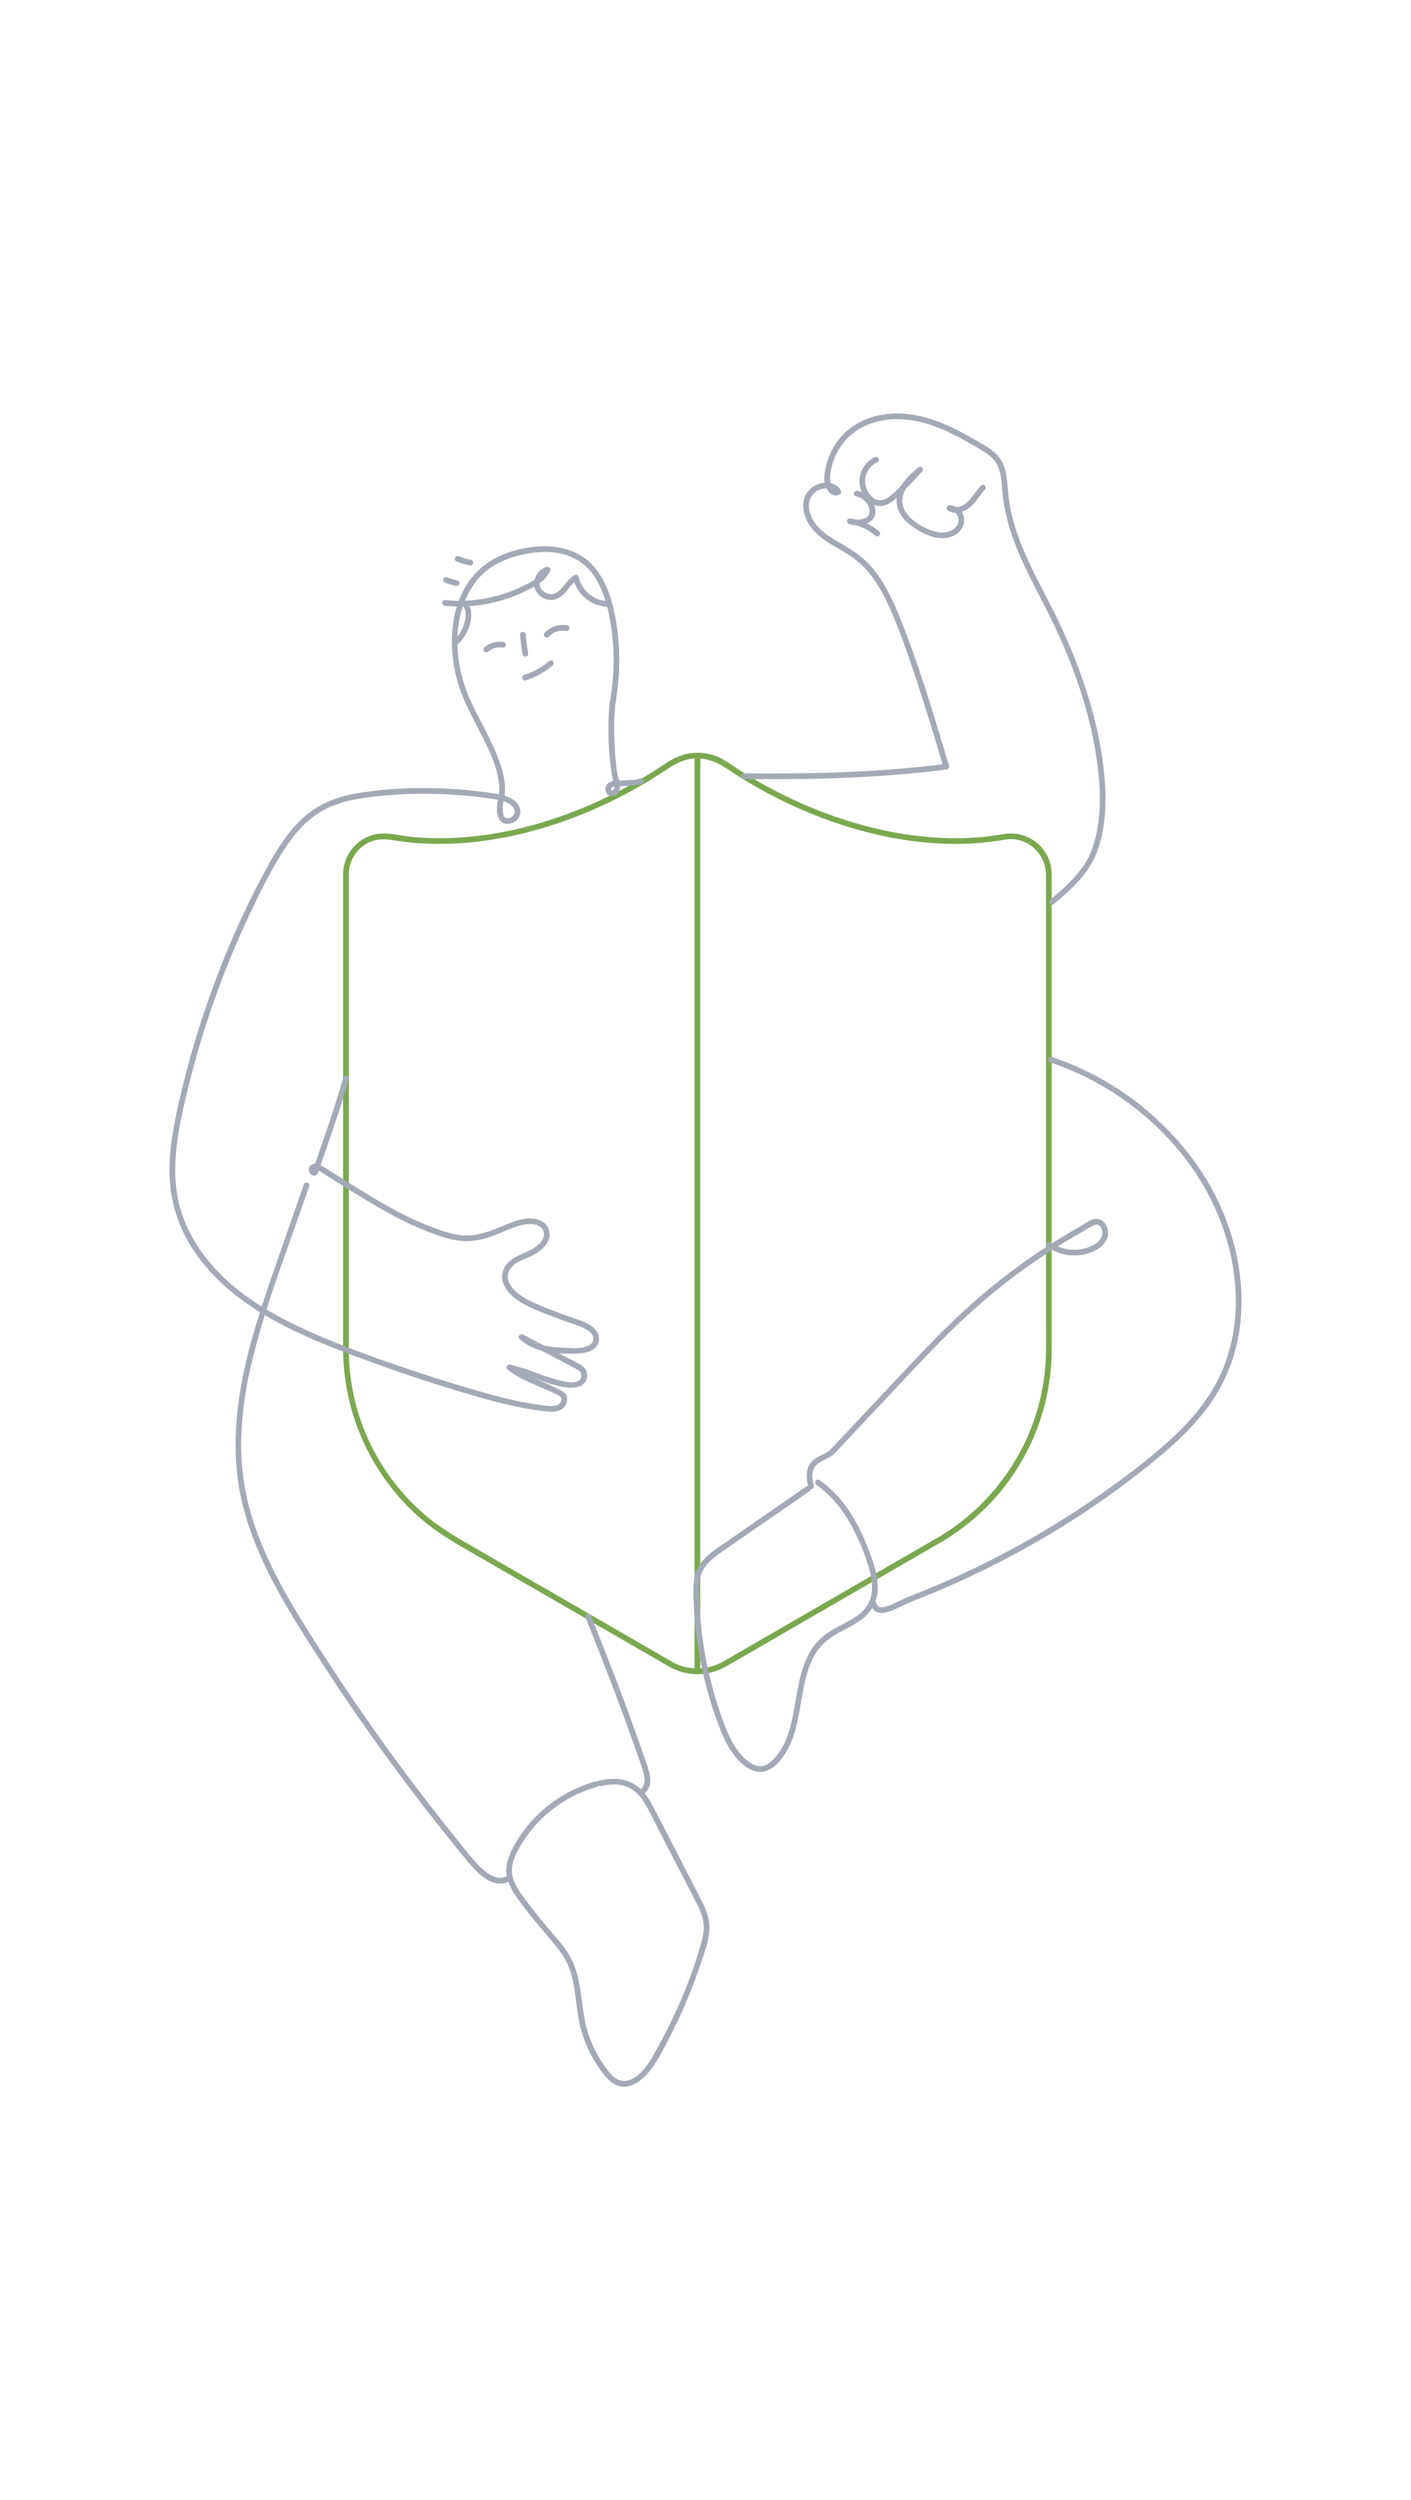 <svg width="323" height="572" viewBox="0 0 323 572" fill="none" xmlns="http://www.w3.org/2000/svg">
<path fill-rule="evenodd" clip-rule="evenodd" d="M226.744 191.289C226.55 191.313 226.355 191.337 226.161 191.36C224.036 191.6 221.901 191.736 219.762 191.766C209.825 191.916 199.96 189.923 190.61 186.643C190.607 186.641 190.603 186.64 190.599 186.638C185.726 184.908 180.989 182.816 176.426 180.382C175.576 179.928 174.732 179.462 173.894 178.985C173.803 178.933 173.713 178.881 173.622 178.829C172.182 178.003 170.765 177.141 169.367 176.249C168.989 176 168.613 175.744 168.237 175.487C166.856 174.545 165.466 173.597 163.915 172.999C162.605 172.501 161.223 172.239 159.833 172.218C159.77 172.216 159.708 172.214 159.646 172.213C159.625 172.213 159.605 172.214 159.585 172.216C159.014 172.22 158.442 172.264 157.874 172.349C155.509 172.699 153.64 173.808 151.686 175.108C147.493 177.899 143.108 180.388 138.562 182.555C129.164 187.034 119.009 190.196 108.64 191.326C103.952 191.853 99.222 191.913 94.522 191.503C93.617 191.42 92.71 191.272 91.803 191.124C90.581 190.924 89.358 190.724 88.137 190.685C86.347 190.633 84.58 191.098 83.047 192.024C80.265 193.731 78.561 196.752 78.54 200.016C78.537 200.239 78.538 200.462 78.539 200.685C78.54 200.797 78.54 200.909 78.54 201.02V294.985C78.54 296.501 78.539 298.017 78.538 299.533C78.536 302.565 78.534 305.596 78.54 308.628C78.578 324.013 85.487 338.577 97.38 348.338C100.22 350.645 103.311 352.519 106.467 354.341L152.309 380.807C153.327 381.432 154.404 381.956 155.523 382.371C156.823 382.801 158.167 383.02 159.508 383.033C159.553 383.043 159.599 383.048 159.646 383.049C159.982 383.044 160.311 383.025 160.634 382.994C162.551 382.846 164.434 382.275 166.139 381.295C170.159 379.025 174.151 376.703 178.142 374.382C180.008 373.297 181.873 372.212 183.741 371.133C183.872 371.057 184.003 370.981 184.134 370.905L210.404 355.739C210.53 355.666 210.656 355.593 210.783 355.52C211.206 355.276 211.629 355.033 212.053 354.79C213.191 354.135 214.33 353.481 215.464 352.816C227.576 345.724 236.133 334.035 239.347 320.605C239.37 320.511 239.392 320.418 239.414 320.324C239.454 320.155 239.492 319.985 239.529 319.816C240.046 317.495 240.403 315.124 240.593 312.718C240.753 310.707 240.753 308.699 240.752 306.686L240.752 202.405C240.752 202.167 240.754 201.928 240.756 201.69C240.768 200.092 240.78 198.489 240.241 196.956C239.975 196.204 239.619 195.5 239.187 194.854C238.843 194.321 238.433 193.815 237.947 193.342C237.406 192.822 236.812 192.374 236.179 192.003C235.12 191.372 233.932 190.945 232.669 190.768C232.262 190.714 231.856 190.692 231.45 190.695C230.991 190.691 230.529 190.721 230.068 190.784C229.438 190.855 228.809 190.96 228.181 191.065C227.702 191.144 227.223 191.224 226.744 191.289ZM219.733 193.07C219.743 193.07 219.753 193.07 219.762 193.069C221.979 193.039 224.193 192.894 226.395 192.637C226.603 192.612 226.813 192.584 227.023 192.552C228.036 192.424 229.048 192.273 230.056 192.098C230.056 192.098 230.056 192.098 230.056 192.098C235.105 191.281 239.428 195.226 239.448 200.24C239.451 201.091 239.45 201.942 239.449 202.792C239.449 203.217 239.448 203.643 239.448 204.068V299.921C239.448 300.934 239.452 301.947 239.457 302.961C239.466 305.138 239.476 307.316 239.442 309.493C239.313 316.201 237.844 322.732 235.204 328.736C230.957 338.312 223.736 346.506 214.529 351.851C212.092 353.266 209.654 354.678 207.214 356.088C206.602 356.433 205.994 356.78 205.389 357.129L197.659 361.591C197.615 361.617 197.571 361.642 197.527 361.667L165.72 380.031C164.288 380.876 162.705 381.421 161.067 381.639C160.811 381.67 160.555 381.693 160.298 381.708V176.019C160.298 175.715 160.307 175.405 160.317 175.094C160.333 174.578 160.349 174.057 160.322 173.548C162.7 173.734 164.653 174.696 166.658 176.04C168.662 177.383 170.71 178.657 172.802 179.862C173.227 180.106 173.653 180.348 174.08 180.586C175.071 181.138 176.071 181.675 177.079 182.196C177.601 182.464 178.124 182.729 178.649 182.988C181.05 184.177 183.496 185.275 185.981 186.279C192.653 188.975 199.634 191.005 206.754 192.118C209.933 192.619 213.139 192.935 216.356 193.04C217.482 193.078 218.608 193.088 219.733 193.07ZM158.989 381.708C158.963 380.011 158.973 378.312 158.983 376.614C158.989 375.71 158.994 374.806 158.994 373.902V173.533C158.785 173.546 158.575 173.564 158.366 173.589C155.918 173.881 154.045 175.111 152.04 176.435C147.94 179.145 143.656 181.566 139.22 183.681C130.031 188.06 120.195 191.171 110.085 192.459C105.472 193.062 100.812 193.221 96.169 192.935C94.056 192.798 91.951 192.555 89.862 192.206C87.883 191.876 85.979 191.935 84.166 192.889C81.512 194.296 79.85 197.051 79.844 200.054C79.841 200.321 79.842 200.587 79.843 200.853C79.844 200.986 79.844 201.12 79.844 201.253V304.122C79.843 305.593 79.843 307.065 79.844 308.537C79.789 323.41 86.387 337.529 97.83 347.029C100.691 349.41 103.836 351.316 107.044 353.168L152.689 379.521C152.837 379.607 152.986 379.694 153.135 379.782C153.571 380.038 154.008 380.295 154.459 380.521C155.895 381.227 157.436 381.622 158.989 381.708Z" fill="#7BA84F"/>
<path d="M206.431 177.146C194.4 178.171 182.316 178.362 170.248 178.229C169.408 178.22 169.409 176.916 170.248 176.925C173.668 176.967 177.087 176.975 180.507 176.949C192.29 176.86 204.082 176.316 215.781 174.867C213.8 168.251 211.812 161.636 209.623 155.085C207.724 149.404 205.792 143.648 203.259 138.21C202.188 135.802 200.838 133.528 199.239 131.432C197.598 129.382 195.594 127.652 193.327 126.328C192.863 126.051 192.39 125.781 191.916 125.51L191.915 125.509C189.964 124.392 187.987 123.26 186.459 121.597C184.753 119.74 183.537 117.25 183.952 114.68C184.313 112.723 185.769 111.149 187.692 110.638C188.048 110.533 188.413 110.466 188.777 110.439C188.534 108.975 188.868 107.352 189.251 105.984C189.917 103.622 191.129 101.45 192.788 99.641C196.398 95.71 201.841 94.262 207.041 94.659C212.812 95.1 218.113 97.67 223.05 100.528C223.333 100.692 223.621 100.855 223.912 101.019C225.98 102.186 228.19 103.434 229.332 105.56C230.352 107.46 230.529 109.628 230.703 111.752C230.739 112.183 230.774 112.613 230.816 113.038C231.635 121.323 235.448 128.7 239.228 136.017C240.485 138.448 241.738 140.874 242.877 143.323C247.874 154.071 251.691 165.602 252.799 177.451C253.344 183.284 253.18 189.32 251.135 194.875C249.308 199.841 245.247 203.467 241.307 206.799C240.67 207.338 239.744 206.42 240.385 205.877C241.292 205.11 242.194 204.335 243.073 203.534C244.962 201.888 246.649 200.023 248.098 197.978C249.585 195.775 250.431 193.261 250.991 190.677C252.175 185.213 251.872 179.51 251.092 174.01C249.513 162.886 245.71 152.032 240.788 141.963C239.931 140.211 239.033 138.465 238.134 136.716L238.133 136.715C234.289 129.241 230.411 121.699 229.531 113.227C229.482 112.756 229.445 112.276 229.408 111.791L229.408 111.79L229.408 111.789L229.408 111.788L229.408 111.787L229.407 111.782L229.407 111.781C229.257 109.817 229.102 107.788 228.124 106.069C227.448 104.988 226.515 104.09 225.409 103.456C224.253 102.719 223.059 102.034 221.869 101.353C217.194 98.68 212.136 96.267 206.675 95.938C201.725 95.639 196.68 97.081 193.375 100.941C191.839 102.748 190.777 104.909 190.286 107.229C190.068 108.258 189.831 109.494 190.114 110.529C191.073 110.741 191.934 111.28 192.491 112.193C192.667 112.505 192.563 112.9 192.258 113.085C191.373 113.655 190.38 113.335 189.731 112.573C189.504 112.307 189.322 112.022 189.176 111.722C188.284 111.727 187.344 112.075 186.661 112.576C184.605 114.081 184.963 116.918 186.083 118.898C187.392 121.211 189.606 122.659 191.848 123.963L192.128 124.126C194.27 125.37 196.39 126.602 198.19 128.333C201.787 131.792 204.002 136.395 205.857 140.956C210.181 151.59 213.48 162.623 216.767 173.615L216.768 173.616L217.253 175.239C217.303 175.435 217.261 175.643 217.138 175.804C217.016 175.964 216.827 176.06 216.625 176.064C213.234 176.495 209.836 176.856 206.431 177.146Z" fill="#A3A9B6"/>
<path fill-rule="evenodd" clip-rule="evenodd" d="M247.325 280.571L247.33 280.568C247.513 280.455 247.705 280.328 247.905 280.198C249.135 279.392 250.641 278.404 252.026 279.125C253.35 279.815 253.909 281.549 253.546 282.943C253.111 284.611 251.591 285.754 250.079 286.399C247.075 287.651 243.689 287.478 240.85 285.974C237.356 288.211 233.961 290.602 230.676 293.141C225.73 296.99 221.03 301.146 216.604 305.584C212.818 309.354 209.163 313.253 205.509 317.151L205.502 317.16C204.665 318.052 203.828 318.945 202.99 319.835L192.535 330.95C192.365 331.13 192.198 331.316 192.031 331.503C191.469 332.129 190.899 332.765 190.194 333.219C189.785 333.482 189.34 333.699 188.895 333.916C188.198 334.256 187.503 334.595 186.956 335.106C185.627 336.346 185.877 338.263 186.325 339.882C186.406 340.223 186.202 340.568 185.863 340.662C185.795 340.681 185.727 340.688 185.66 340.685C185.633 340.846 185.545 341.001 185.378 341.117L181.43 343.847C176.143 347.499 170.858 351.154 165.575 354.812C163.458 356.279 161.189 357.911 160.429 360.505C160.081 361.905 159.95 363.35 160.039 364.79C160.072 366.296 160.142 367.8 160.251 369.301C160.693 375.392 161.758 381.421 163.428 387.295C164.21 390.11 165.148 392.88 166.237 395.591C167.224 398.008 168.483 400.405 170.397 402.221C171.318 403.094 172.472 403.95 173.774 404.088C175.087 404.228 176.133 403.403 177.011 402.53C178.384 401.111 179.439 399.416 180.105 397.557C181.137 394.83 181.632 391.952 182.126 389.081C182.335 387.865 182.544 386.65 182.793 385.448C183.606 381.533 184.907 377.484 187.978 374.737C189.406 373.46 191.094 372.565 192.776 371.674C193.128 371.487 193.481 371.3 193.83 371.11C195.717 370.085 197.641 368.903 198.719 366.975C200.035 364.619 199.708 361.772 199.048 359.269C198.341 356.697 197.412 354.191 196.272 351.779C194.127 347.127 191.182 342.708 186.919 339.749C186.234 339.273 186.887 338.144 187.577 338.623C188.644 339.361 189.649 340.185 190.583 341.085C194.471 344.845 197.022 349.764 198.924 354.769C199.914 357.373 200.86 360.1 200.923 362.914C200.975 364.081 200.796 365.232 200.41 366.307C200.449 366.367 200.481 366.438 200.502 366.521C200.725 367.421 201.211 367.816 202.145 367.694C203.197 367.557 204.216 367.068 205.177 366.608L205.184 366.604C205.297 366.55 205.41 366.496 205.522 366.443C206.773 365.85 208.023 365.289 209.311 364.784C212.488 363.538 215.63 362.213 218.738 360.808C224.864 358.036 230.835 354.976 236.651 351.625C242.477 348.268 248.12 344.638 253.581 340.734C258.992 336.865 264.353 332.799 269.164 328.193C273.687 323.864 277.659 318.884 280.022 313.037C282.143 307.655 283.11 301.887 282.861 296.107C282.444 284.18 277.595 272.614 270.045 263.454C262.266 254.03 252.005 246.97 240.423 243.072C239.629 242.807 239.971 241.548 240.769 241.815C242.216 242.296 243.643 242.828 245.051 243.41C256.664 248.212 266.683 256.197 273.956 266.444C280.924 276.33 284.926 288.737 284.087 300.876C283.72 306.829 282.031 312.625 279.141 317.843C275.845 323.682 271.051 328.509 265.965 332.805C255.323 341.716 243.772 349.48 231.504 355.971C225.401 359.228 219.137 362.176 212.738 364.805C212.132 365.054 211.521 365.291 210.908 365.528C209.956 365.898 209.003 366.267 208.072 366.681C207.575 366.903 207.083 367.137 206.591 367.372L206.59 367.372L206.587 367.374C205.887 367.707 205.187 368.041 204.47 368.336C203.462 368.752 202.301 369.177 201.193 368.966C200.501 368.833 199.999 368.426 199.661 367.883C199.248 368.568 198.74 369.201 198.146 369.761C196.753 371.049 195.073 371.935 193.403 372.816C192.991 373.033 192.579 373.25 192.173 373.473C190.226 374.54 188.432 375.789 187.141 377.629C184.852 380.894 184.147 384.97 183.478 388.839C183.435 389.091 183.391 389.342 183.347 389.592L183.289 389.927C182.583 393.973 181.834 398.264 179.415 401.682C178.073 403.578 176.064 405.7 173.527 405.363C170.816 405.001 168.662 402.59 167.246 400.424C165.709 398.075 164.715 395.401 163.793 392.765C160.66 383.791 158.954 374.382 158.737 364.88C158.654 363.382 158.776 361.88 159.101 360.416C159.467 359.057 160.159 357.809 161.119 356.779C162.047 355.809 163.078 354.942 164.193 354.193C165.112 353.541 166.041 352.902 166.97 352.264L166.973 352.262C167.379 351.982 167.785 351.703 168.191 351.423L184.72 339.991C184.807 339.931 184.892 339.896 184.975 339.882C184.848 339.374 184.754 338.857 184.695 338.336C184.51 336.635 184.99 334.991 186.36 333.908C186.895 333.485 187.522 333.175 188.141 332.868C188.722 332.581 189.295 332.297 189.78 331.927C190.166 331.586 190.527 331.219 190.861 330.827L203.23 317.679C203.905 316.961 204.579 316.243 205.253 315.525L205.257 315.52C209.172 311.348 213.089 307.174 217.186 303.18C221.722 298.747 226.541 294.613 231.611 290.802C234.228 288.842 236.91 286.972 239.654 285.197C239.255 284.672 239.849 283.79 240.473 284.223C240.586 284.302 240.701 284.379 240.817 284.453C242.951 283.102 245.121 281.807 247.325 280.571ZM248.148 281.595L248.27 281.519C248.836 281.168 249.403 280.816 249.994 280.511C250.32 280.313 250.685 280.191 251.064 280.152C252.194 280.335 252.55 281.865 252.23 282.787C251.79 284.056 250.479 284.871 249.284 285.324C247.933 285.831 246.486 286.026 245.049 285.896C244.043 285.805 243.062 285.554 242.143 285.156C243.422 284.356 244.714 283.577 246.019 282.818C246.656 282.448 247.296 282.082 247.938 281.722C247.946 281.718 247.954 281.713 247.962 281.709C247.968 281.705 247.974 281.702 247.98 281.698L247.988 281.694C247.997 281.689 248.005 281.684 248.014 281.679C248.016 281.677 248.019 281.676 248.022 281.674C248.031 281.668 248.041 281.661 248.05 281.655L248.148 281.595Z" fill="#A3A9B6"/>
<path fill-rule="evenodd" clip-rule="evenodd" d="M134.019 370.031C138.266 380.591 142.38 391.207 146.101 401.966C146.628 403.314 147.069 404.694 147.421 406.098C147.642 407.162 147.691 408.381 146.834 409.177C146.777 409.23 146.733 409.285 146.701 409.343C146.623 409.265 146.545 409.188 146.465 409.111C144.957 407.806 143.047 407.056 141.053 406.988C139.733 406.944 138.414 407.071 137.127 407.368C136.946 407.406 136.822 407.497 136.747 407.614C136.616 407.55 136.463 407.53 136.311 407.566C131.18 409.004 126.507 411.745 122.748 415.523C120.873 417.4 119.253 419.515 117.928 421.813C116.616 424.099 115.566 426.597 115.99 429.197C113.861 430.431 111.608 428.732 110.061 427.24C108.484 425.719 107.102 423.973 105.734 422.243L105.733 422.241C105.335 421.738 104.938 421.236 104.538 420.741C100.727 416.034 97.006 411.255 93.375 406.406C86.198 396.82 79.379 386.978 72.921 376.881C66.797 367.309 60.704 357.432 57.484 346.445C55.83 340.778 55.064 334.89 55.214 328.988C55.424 322.947 56.282 316.945 57.774 311.087C58.606 307.657 59.567 304.26 60.61 300.884C68.718 305.689 77.721 308.999 86.549 312.193C91.444 313.964 96.377 315.623 101.348 317.17C106.347 318.726 111.378 320.245 116.48 321.427C118.948 322.008 121.444 322.462 123.958 322.788L124.081 322.803C125.915 323.036 128.435 323.355 129.489 321.437C129.903 320.739 129.947 319.882 129.608 319.145C129.263 318.494 128.526 318.145 127.859 317.828C127.735 317.769 127.614 317.712 127.499 317.654C126.31 317.058 125.094 316.523 123.877 315.988C123.42 315.787 122.963 315.586 122.507 315.382C124.703 316.189 126.902 316.985 129.211 317.377C131.24 317.722 134.289 317.509 134.411 314.831C134.449 313.864 133.985 312.947 133.184 312.406C132.338 311.839 131.39 311.376 130.452 310.919L130.451 310.919C130.014 310.705 129.579 310.493 129.158 310.272L127.909 309.616C129.398 309.74 130.895 309.756 132.389 309.665C134.186 309.56 136.486 309.039 137.04 307.049C137.635 304.915 135.692 303.365 133.983 302.567C133.172 302.188 132.32 301.906 131.47 301.623L131.463 301.621C131.137 301.513 130.812 301.405 130.49 301.291C129.06 300.789 127.639 300.259 126.229 299.703C125.94 299.589 125.648 299.475 125.356 299.361C123.123 298.492 120.819 297.595 118.901 296.16C117.234 294.913 115.466 292.818 116.601 290.648C117.384 289.15 119.061 288.447 120.622 287.792C121.084 287.598 121.536 287.408 121.952 287.203C123.821 286.282 125.97 284.458 125.808 282.155C125.668 280.159 123.996 279.023 122.143 278.809C119.91 278.552 117.837 279.365 115.812 280.188C115.607 280.272 115.401 280.356 115.195 280.44C112.791 281.424 110.322 282.434 107.715 282.633C104.727 282.861 101.876 281.852 99.115 280.839C96.412 279.827 93.777 278.639 91.229 277.283C86.833 274.977 82.625 272.34 78.421 269.705C77.691 269.247 76.96 268.789 76.229 268.333C75.952 268.16 75.669 267.968 75.38 267.772C74.741 267.337 74.075 266.884 73.383 266.583L73.871 265.182C75.516 260.463 77.162 255.744 78.627 250.965C79.041 249.613 79.439 248.256 79.82 246.895C79.902 246.553 79.698 246.208 79.359 246.114C79.02 246.021 78.668 246.213 78.563 246.548C77.193 251.459 75.575 256.297 73.909 261.114C73.551 262.149 73.19 263.183 72.829 264.217L72.828 264.22C72.588 264.908 72.348 265.595 72.109 266.283C71.345 266.313 70.628 266.76 70.669 267.638C70.705 268.413 71.47 269.277 72.287 268.886C72.662 268.706 72.779 268.351 72.897 267.989C72.914 267.938 72.931 267.886 72.949 267.835L72.96 267.803C73.169 267.921 73.376 268.066 73.559 268.194C73.678 268.277 73.787 268.353 73.88 268.411C74.947 269.068 76.01 269.73 77.07 270.397L77.77 270.836C82.08 273.537 86.397 276.243 90.914 278.588C93.163 279.768 95.475 280.823 97.841 281.748C100.324 282.707 102.882 283.653 105.548 283.912C108.066 284.156 110.547 283.575 112.903 282.727C113.683 282.446 114.455 282.117 115.229 281.787C116.633 281.189 118.043 280.589 119.517 280.268C120.97 279.951 123.263 279.77 124.186 281.24C125.431 283.223 123.032 285.174 121.478 285.984C120.959 286.255 120.42 286.491 119.88 286.728C118.612 287.283 117.344 287.839 116.344 288.839C114.97 290.175 114.573 292.225 115.348 293.978C116.168 295.843 117.929 297.211 119.648 298.206C121.512 299.285 123.579 300.079 125.6 300.855C125.903 300.972 126.205 301.088 126.505 301.204C127.793 301.704 129.09 302.182 130.395 302.637C131.515 302.97 132.61 303.379 133.672 303.864C134.452 304.265 135.375 304.822 135.728 305.673C136.023 306.451 135.694 307.326 134.96 307.718C133.549 308.577 131.562 308.475 129.872 308.388C129.598 308.373 129.332 308.36 129.077 308.351C127.531 308.295 125.947 308.165 124.432 307.79L119.711 305.311C119.078 304.979 118.36 305.809 118.921 306.335C120.375 307.63 122.113 308.551 123.988 309.029L131.813 313.138C132.274 313.305 132.671 313.616 132.942 314.025C133.131 314.375 133.163 314.788 133.031 315.162C132.899 315.537 132.615 315.839 132.25 315.994C131.123 316.489 129.758 316.188 128.599 315.933L128.501 315.911C126.661 315.455 124.85 314.885 123.079 314.205C121.021 313.404 118.915 312.733 116.773 312.196C116.192 312.07 115.6 312.839 116.138 313.286C118.212 315.006 120.746 316.087 123.243 317.152L123.244 317.152L123.246 317.153C124.147 317.538 125.044 317.92 125.912 318.329C126.1 318.418 126.307 318.506 126.521 318.597C127.146 318.864 127.832 319.156 128.288 319.567C128.894 320.112 128.325 321.085 127.736 321.394C126.912 321.827 125.878 321.708 124.971 321.604C124.901 321.596 124.831 321.588 124.763 321.58C123.523 321.442 122.289 321.258 121.061 321.041C116.263 320.194 111.563 318.86 106.893 317.487C102.204 316.108 97.545 314.63 92.917 313.052C84.052 310.03 75.119 306.831 66.708 302.686C64.776 301.734 62.868 300.71 61.011 299.599C62.774 294.011 64.746 288.479 66.714 282.96C67.567 280.567 68.419 278.176 69.254 275.784L70.795 271.363C71.072 270.569 69.813 270.227 69.538 271.016L63.173 289.27C62.056 292.477 60.948 295.69 59.905 298.923C54.861 295.774 50.253 291.948 46.677 287.15C44.249 283.956 42.418 280.349 41.272 276.503C39.959 271.926 39.893 267.122 40.42 262.417C40.953 257.662 42.051 252.968 43.201 248.33C44.324 243.802 45.597 239.315 47.02 234.868C49.859 225.99 53.287 217.312 57.281 208.89C59.19 204.867 61.183 200.859 63.423 197.007C65.421 193.569 67.72 190.235 70.755 187.626C74.116 184.737 78.203 183.364 82.525 182.673C87.376 181.934 92.279 181.579 97.187 181.611C102.157 181.606 107.121 181.962 112.039 182.677C112.187 182.699 112.338 182.72 112.491 182.742C112.981 182.811 113.491 182.882 113.996 182.98C113.676 184.468 113.543 186.288 114.36 187.554C115.305 189.02 117.48 188.61 118.479 187.427C119.592 186.109 119.123 184.298 117.88 183.268C117.172 182.681 116.362 182.303 115.508 182.039C115.969 178.353 114.605 174.619 113.153 171.292C112.27 169.269 111.252 167.313 110.234 165.357C109.377 163.71 108.52 162.063 107.744 160.376C105.952 156.483 104.82 151.981 104.708 147.502C106.046 146.317 107.02 144.774 107.512 143.052C107.905 141.681 108.092 140.003 107.474 138.671C112.661 138.317 117.727 136.799 122.284 134.199L122.31 134.185C122.402 134.695 122.609 135.192 122.947 135.64C123.716 136.647 124.907 137.242 126.174 137.253C127.452 137.253 128.524 136.544 129.359 135.63C129.63 135.334 129.881 135.015 130.134 134.696C130.55 134.168 130.968 133.639 131.471 133.209C132.583 136.42 135.552 138.671 138.999 138.827C139.061 139.066 139.12 139.303 139.177 139.54C140.346 144.629 140.727 149.868 140.306 155.073C140.202 156.502 140.04 157.924 139.82 159.342C139.792 159.52 139.763 159.698 139.734 159.876C139.636 160.476 139.539 161.074 139.48 161.681C139.322 163.287 139.291 164.907 139.294 166.519C139.24 170.108 139.499 173.695 140.07 177.239C140.151 177.72 140.257 178.197 140.387 178.667C139.827 178.769 139.316 178.994 138.945 179.492C138.244 180.436 138.629 181.939 139.866 182.175C140.46 182.27 141.059 182.032 141.425 181.554C141.774 181.069 141.951 180.483 141.93 179.889C142.689 179.869 143.447 179.832 144.205 179.765C144.708 179.721 145.211 179.666 145.713 179.6C145.798 179.589 145.896 179.581 146.001 179.573C146.41 179.541 146.919 179.502 147.144 179.211C147.347 178.999 147.389 178.679 147.246 178.421C147.116 178.2 146.877 178.066 146.621 178.068C146.458 178.071 146.307 178.132 146.191 178.234C145.607 178.352 145.015 178.421 144.42 178.442C143.749 178.505 143.076 178.549 142.402 178.574C142.208 178.581 142.007 178.582 141.803 178.582L141.72 178.583C141.344 177.231 141.1 175.847 140.992 174.449C140.793 172.555 140.685 170.652 140.632 168.749C140.581 166.929 140.577 165.105 140.669 163.286C140.731 162.04 140.906 160.856 141.084 159.649C141.165 159.098 141.247 158.543 141.319 157.975C142.027 152.406 141.874 146.762 140.865 141.24C140.095 137.044 138.694 132.686 135.798 129.452C132.62 125.903 127.75 124.668 123.126 125.027C118.312 125.401 113.199 126.991 109.637 130.368C107.521 132.375 106.015 134.803 105.017 137.453C103.957 137.45 102.897 137.397 101.841 137.293C101.006 137.213 101.012 138.517 101.841 138.597C102.752 138.684 103.664 138.734 104.575 138.748C103.769 141.364 103.421 144.156 103.44 146.943C103.367 147.095 103.379 147.256 103.446 147.398C103.51 150.417 103.999 153.419 104.799 156.175C105.787 159.577 107.404 162.692 109.024 165.815C109.404 166.546 109.783 167.277 110.155 168.012C111.993 171.649 113.975 175.618 114.267 179.751C114.321 180.408 114.311 181.068 114.238 181.723C113.667 181.609 113.089 181.523 112.521 181.439C107.354 180.673 102.137 180.295 96.913 180.307C91.723 180.276 86.541 180.689 81.422 181.542C76.864 182.347 72.702 184.056 69.266 187.207C66.154 190.061 63.802 193.659 61.744 197.315C56.981 205.891 52.867 214.811 49.437 224.001C45.897 233.334 43.025 242.908 40.843 252.649C39.722 257.66 38.775 262.772 38.803 267.926C38.798 272.592 39.8 277.205 41.74 281.45C45.434 289.436 52.098 295.648 59.494 300.21C58.745 302.58 58.034 304.961 57.385 307.361C54.182 319.192 52.553 331.621 55.406 343.696C58.073 354.984 63.985 365.175 70.116 374.896C76.69 385.32 83.652 395.485 91.002 405.391C94.677 410.344 98.445 415.226 102.306 420.038C102.689 420.516 103.071 420.995 103.453 421.475L103.48 421.509L103.482 421.512C104.957 423.366 106.437 425.226 108.013 426.987C109.526 428.679 111.482 430.573 113.832 430.909C114.692 431.032 115.564 430.888 116.333 430.503C116.838 431.833 117.528 433.085 118.382 434.223C119.312 435.536 120.296 436.812 121.289 438.077C122.326 439.4 123.417 440.678 124.508 441.955L124.509 441.956C125.492 443.107 126.476 444.259 127.42 445.444C128.385 446.62 129.21 447.905 129.877 449.272C130.497 450.651 130.949 452.1 131.223 453.587C131.52 455.056 131.708 456.542 131.896 458.028C132.092 459.573 132.287 461.118 132.605 462.644C133.529 467.052 135.479 471.181 138.299 474.693C139.17 475.782 140.192 476.803 141.562 477.213C144.163 477.992 146.614 476.247 148.252 474.388C150.01 472.394 151.278 469.961 152.509 467.6C152.648 467.334 152.787 467.068 152.925 466.805C155.902 461.137 158.414 455.237 160.439 449.164C160.545 448.845 160.655 448.523 160.765 448.198C161.703 445.443 162.708 442.493 162.3 439.595C162.032 438.063 161.521 436.583 160.788 435.211C160.263 434.143 159.712 433.087 159.161 432.031L159.156 432.02L159.154 432.018C158.926 431.581 158.698 431.144 158.472 430.706C157.485 428.794 156.503 426.878 155.522 424.962L155.52 424.957L155.519 424.956C153.505 421.023 151.491 417.09 149.42 413.187C148.912 412.129 148.274 411.141 147.523 410.243C147.603 410.215 147.682 410.168 147.756 410.099C149.52 408.461 148.793 405.818 148.121 403.843C147.169 401.044 146.19 398.253 145.187 395.471C143.199 389.956 141.131 384.471 138.983 379.015C137.763 375.899 136.527 372.788 135.276 369.684C134.967 368.915 133.705 369.251 134.019 370.031ZM137.008 408.559C136.928 408.681 136.807 408.777 136.658 408.824C135.48 409.147 134.325 409.545 133.197 410.014C128.495 411.998 124.38 415.158 121.249 419.188C120.504 420.15 119.823 421.159 119.207 422.207C118.443 423.421 117.844 424.73 117.424 426.101C117.039 427.496 117.118 428.979 117.649 430.326C118.205 431.633 118.93 432.862 119.807 433.98C121.633 436.492 123.573 438.922 125.592 441.281C125.862 441.596 126.135 441.91 126.408 442.225L126.413 442.231C128.059 444.127 129.723 446.043 130.85 448.298C132.358 451.314 132.792 454.622 133.226 457.935C133.545 460.37 133.864 462.808 134.611 465.134C135.496 467.877 136.805 470.465 138.49 472.803L138.527 472.855C139.296 473.924 140.159 475.124 141.356 475.735C142.35 476.216 143.51 476.212 144.501 475.725C146.916 474.626 148.443 472.161 149.71 469.951C151.243 467.278 152.668 464.549 153.985 461.767C156.639 456.248 158.814 450.511 160.487 444.621C160.913 443.078 161.243 441.465 161.032 439.859C160.787 438.434 160.311 437.059 159.623 435.788C158.625 433.771 157.582 431.774 156.539 429.778L156.536 429.773C156.053 428.848 155.569 427.923 155.091 426.997L150.488 418.085C150.221 417.567 149.959 417.044 149.697 416.519C148.972 415.068 148.243 413.61 147.378 412.246C146.566 410.859 145.379 409.729 143.954 408.986C141.949 408.02 139.59 408.177 137.474 408.625C137.293 408.664 137.136 408.632 137.008 408.559ZM115.098 185.413C115.068 184.704 115.123 183.995 115.262 183.301C115.96 183.532 116.611 183.859 117.148 184.354C117.703 184.785 117.935 185.514 117.73 186.187C117.468 186.872 116.482 187.449 115.766 187.12C115.198 186.859 115.128 185.954 115.098 185.413ZM72.052 267.738C72.05 267.739 72.048 267.739 72.047 267.739L72.052 267.738ZM105.994 138.741L105.958 138.742C105.213 140.941 104.818 143.264 104.722 145.617C105.363 144.837 105.857 143.941 106.174 142.973C106.569 141.742 106.954 139.816 105.996 138.743L105.994 138.741ZM107.493 137.371C107.147 137.395 106.799 137.414 106.452 137.428C106.94 136.251 107.536 135.118 108.25 134.042C109.418 132.266 110.941 130.751 112.724 129.593C114.868 128.281 117.227 127.36 119.693 126.873C124.175 125.888 129.175 125.931 133.047 128.708C135.93 130.775 137.591 134.122 138.622 137.493C135.62 137.174 133.128 134.967 132.476 131.98C132.42 131.786 132.279 131.629 132.092 131.553C131.905 131.477 131.694 131.491 131.519 131.59C130.552 132.122 129.877 132.959 129.2 133.799C129.063 133.969 128.925 134.139 128.785 134.307C128.025 135.219 127.094 136.111 125.809 135.927C124.665 135.763 123.585 134.839 123.546 133.634C123.544 133.558 123.545 133.483 123.549 133.408C124.604 132.67 125.519 131.765 125.958 130.504C126.017 130.278 125.951 130.038 125.786 129.873C125.621 129.709 125.381 129.643 125.156 129.702C123.736 130.075 122.695 131.279 122.365 132.636C122.143 132.773 121.92 132.904 121.702 133.03C120.268 133.86 118.772 134.578 117.227 135.179C114.11 136.389 110.829 137.128 107.493 137.371ZM140.154 180.102C140.307 180.026 140.469 179.97 140.635 179.934C140.641 180.225 140.558 180.513 140.395 180.758C140.237 180.928 140.025 180.955 139.913 180.724C139.836 180.485 139.937 180.226 140.154 180.102Z" fill="#A3A9B6"/>
<path d="M111.768 149.062L111.803 149.032C111.855 148.989 111.939 148.92 111.885 148.961C111.947 148.913 112.012 148.868 112.078 148.824C112.215 148.731 112.357 148.646 112.503 148.569C112.752 148.429 113.019 148.324 113.297 148.258C113.446 148.216 113.597 148.182 113.75 148.155L113.794 148.147L113.846 148.139L113.884 148.135L113.934 148.13C114 148.124 114.065 148.118 114.131 148.115C114.296 148.105 114.462 148.105 114.627 148.114C114.695 148.117 114.762 148.123 114.829 148.129L114.874 148.133L114.91 148.138C114.942 148.143 114.975 148.148 115.008 148.154C115.354 148.241 115.707 148.04 115.81 147.699C115.901 147.352 115.699 146.996 115.354 146.897C113.741 146.611 112.085 147.068 110.846 148.14C110.593 148.396 110.593 148.807 110.846 149.062C111.104 149.308 111.509 149.308 111.768 149.062Z" fill="#A3A9B6"/>
<path d="M119.634 149.745C119.361 148.241 119.167 146.724 119.053 145.199C119.056 144.84 119.346 144.551 119.705 144.548C120.062 144.556 120.349 144.843 120.357 145.2C120.461 146.608 120.639 148.009 120.891 149.398C120.979 149.744 120.778 150.098 120.436 150.2C120.089 150.292 119.732 150.09 119.634 149.745Z" fill="#A3A9B6"/>
<path d="M125.62 145.688C125.75 145.543 125.889 145.406 126.037 145.278C126.074 145.246 126.111 145.214 126.149 145.183C126.151 145.182 126.189 145.152 126.2 145.144C126.274 145.09 126.35 145.038 126.426 144.988C126.59 144.881 126.76 144.785 126.935 144.699C126.986 144.673 127.038 144.649 127.091 144.625C127.101 144.62 127.126 144.61 127.14 144.604C127.153 144.599 127.156 144.597 127.125 144.61C127.221 144.571 127.318 144.536 127.416 144.503C127.601 144.442 127.79 144.391 127.981 144.351C128.137 144.314 128.295 144.291 128.455 144.284C128.65 144.27 128.845 144.268 129.039 144.277C129.131 144.282 129.222 144.29 129.314 144.299L129.348 144.303C129.352 144.304 129.361 144.306 129.379 144.309C129.436 144.318 129.492 144.328 129.549 144.339C129.895 144.426 130.247 144.225 130.351 143.884C130.443 143.537 130.24 143.181 129.895 143.082C127.988 142.706 126.022 143.343 124.697 144.766C124.451 145.024 124.451 145.43 124.697 145.688C124.954 145.939 125.364 145.939 125.62 145.688Z" fill="#A3A9B6"/>
<path d="M126.559 152.209C124.745 153.779 122.625 154.954 120.332 155.66C119.527 155.908 119.186 154.649 119.986 154.403C122.065 153.766 123.989 152.706 125.637 151.288C125.895 151.04 126.302 151.04 126.559 151.288C126.811 151.543 126.811 151.954 126.559 152.209Z" fill="#A3A9B6"/>
<path d="M101.918 133.322C102.708 133.619 103.518 133.862 104.342 134.049C104.566 134.111 104.808 134.049 104.974 133.885C105.14 133.722 105.206 133.481 105.147 133.256C105.088 133.03 104.913 132.853 104.688 132.791C103.865 132.605 103.055 132.362 102.265 132.064C101.918 131.97 101.56 132.173 101.463 132.52C101.377 132.865 101.577 133.218 101.918 133.322Z" fill="#A3A9B6"/>
<path d="M107.491 129.335C106.494 129.153 105.519 128.869 104.58 128.486C104.24 128.381 104.041 128.03 104.125 127.684C104.222 127.337 104.58 127.134 104.927 127.229C105.866 127.611 106.841 127.896 107.838 128.078C108.063 128.139 108.238 128.316 108.297 128.542C108.356 128.768 108.29 129.008 108.124 129.171C107.957 129.335 107.716 129.397 107.491 129.335Z" fill="#A3A9B6"/>
<path d="M199.076 116.86C198.941 115.195 197.509 113.865 195.929 113.549C195.105 113.384 195.456 112.128 196.275 112.292C196.615 112.359 196.949 112.466 197.271 112.608C196.667 111.238 196.58 109.689 197.039 108.252C197.549 106.655 198.689 105.335 200.195 104.597C200.949 104.236 201.61 105.361 200.854 105.723C199.436 106.387 198.414 107.681 198.097 109.214C197.568 111.848 199.955 115.682 202.908 114.041C204.08 113.389 205.063 112.362 206.005 111.378C206.13 111.247 206.254 111.117 206.378 110.989C207.351 109.425 208.778 108.125 210.159 106.95C210.416 106.71 210.817 106.717 211.066 106.966C211.314 107.214 211.321 107.615 211.081 107.872C209.882 109.226 208.647 110.545 207.377 111.831C207.134 112.247 206.932 112.683 206.783 113.142C205.423 117.336 210.186 120.343 213.552 121.466C215.363 122.07 217.768 122.099 218.988 120.351C219.479 119.688 219.558 118.807 219.194 118.067C219.073 117.768 218.881 117.515 218.643 117.322C218.079 117.294 217.525 117.14 217.015 116.825C216.77 116.672 216.654 116.376 216.73 116.096C216.805 115.817 217.055 115.619 217.344 115.611C217.955 115.578 218.546 115.728 219.054 116.022C219.914 115.957 220.775 115.481 221.395 114.907C222.059 114.295 222.596 113.571 223.133 112.847C223.584 112.24 224.034 111.633 224.56 111.09C225.145 110.486 226.066 111.409 225.482 112.012C224.956 112.555 224.502 113.163 224.048 113.772C223.359 114.696 222.67 115.62 221.731 116.309C221.26 116.655 220.723 116.935 220.159 117.113C220.194 117.172 220.227 117.232 220.259 117.294C220.887 118.395 220.874 119.748 220.225 120.837C218.934 123.004 216.169 123.491 213.891 122.924C212.556 122.554 211.278 122.001 210.096 121.28C209.037 120.69 208.065 119.955 207.208 119.097C205.831 117.667 205.052 115.802 205.286 113.878C204.253 114.821 203.088 115.662 201.667 115.765C201.119 115.804 200.59 115.704 200.097 115.504C200.301 116.03 200.407 116.592 200.386 117.168C200.336 118.502 199.537 119.33 198.475 119.77C199.489 120.26 200.439 120.886 201.298 121.635C201.932 122.187 201.006 123.106 200.376 122.557C199.051 121.401 197.476 120.579 195.784 120.15C195.281 120.113 194.798 120.022 194.373 119.886C193.705 119.674 193.791 118.507 194.546 118.606C194.989 118.662 195.427 118.741 195.859 118.843C197.362 118.968 199.214 118.574 199.076 116.86Z" fill="#A3A9B6"/>
</svg>
